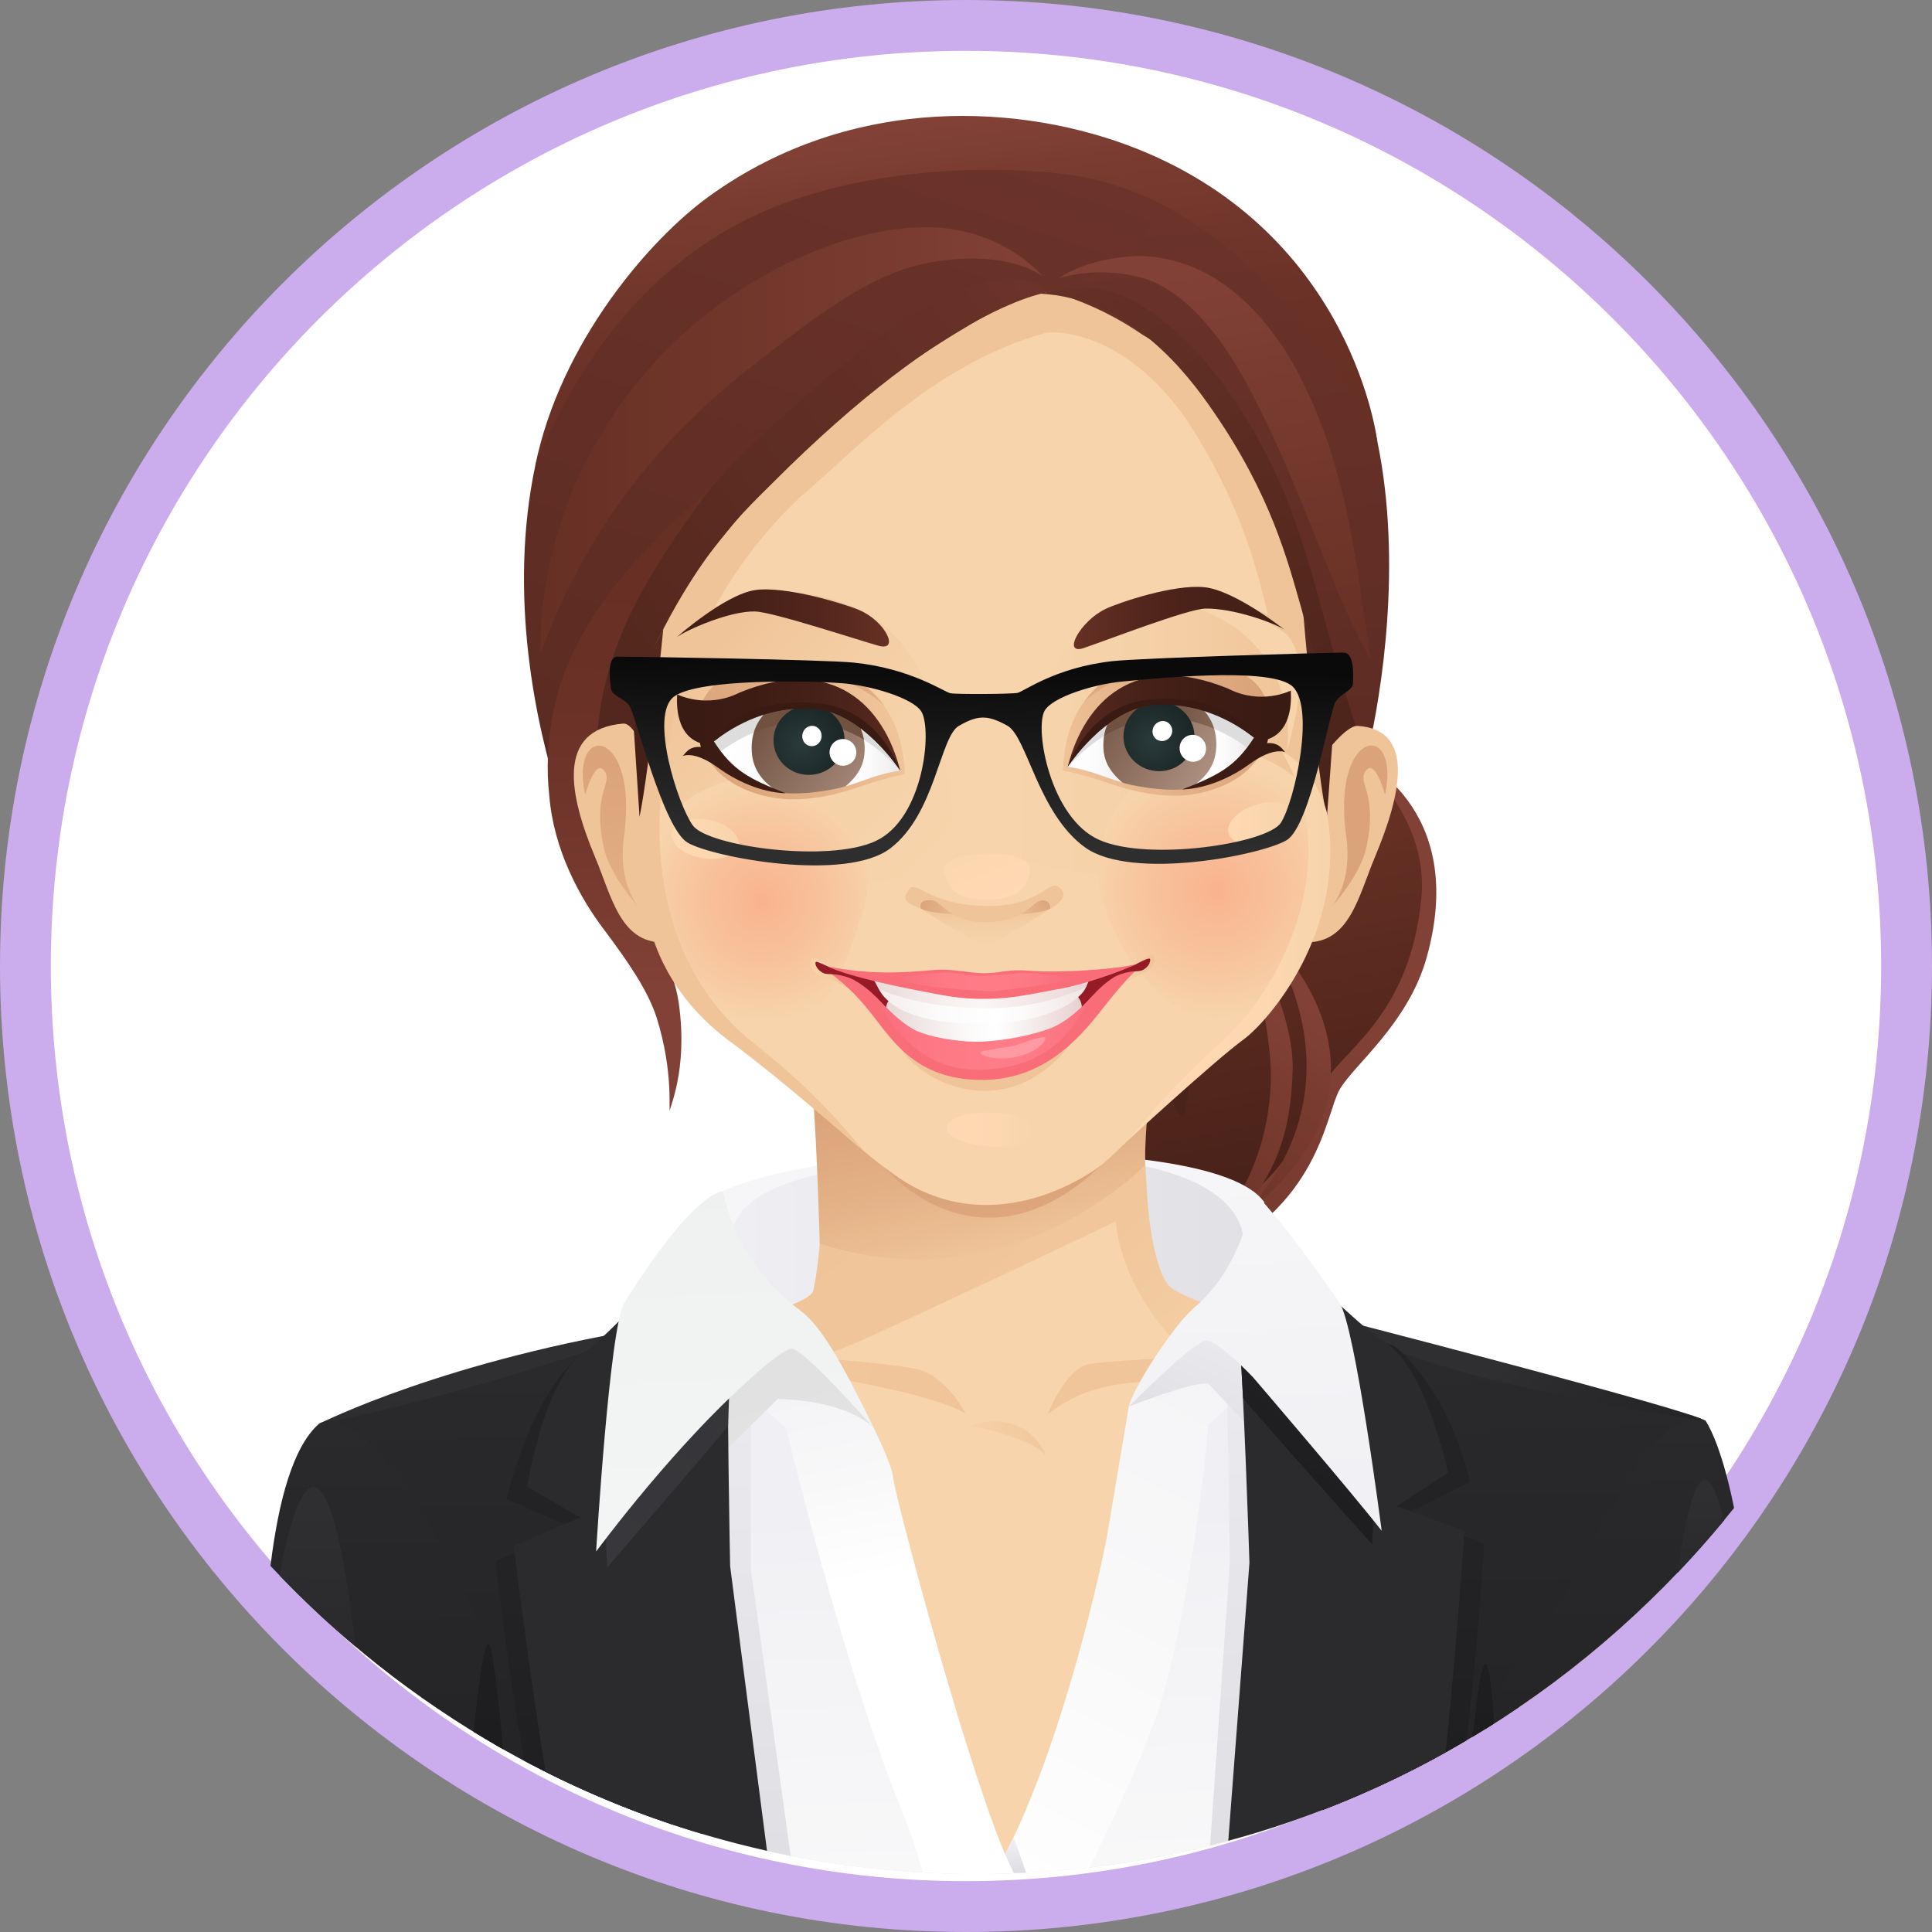 <svg width="38" height="38" viewBox="0 0 38 38" fill="none" xmlns="http://www.w3.org/2000/svg">
<rect x="0" y="0" width="38" height="38" fill="#808080" stroke="none"/>
<path d="M37.5 19C37.5 29.217 29.217 37.5 19 37.5C8.783 37.5 0.5 29.217 0.5 19C0.5 8.783 8.783 0.5 19 0.5C29.217 0.5 37.5 8.783 37.5 19Z" fill="white" stroke="#CBACEC"/>
<path d="M23.731 15.488C22.654 17.173 20.599 18.699 19.015 21.598C17.422 24.516 23.547 26.267 26.43 21.236C30.45 14.221 24.809 13.804 23.731 15.488Z" fill="url(#paint0_linear_5409_5773)"/>
<path d="M26.873 14.996C26.102 14.508 25.227 15.162 24.418 15.862C23.61 16.561 23.485 21.762 23.264 21.948C23.043 22.133 22.574 19.432 22.574 19.432C22.574 19.432 21.812 23.172 20.844 23.469C19.876 23.766 18.877 23.12 18.877 23.12C19.085 23.944 20.434 24.774 22.218 24.764C25.056 24.746 25.891 21.795 26.252 21.368C29.312 17.775 27.644 15.484 26.872 14.996H26.873Z" fill="url(#paint1_linear_5409_5773)"/>
<path d="M26.686 14.9C26.686 14.9 28.103 16.014 27.958 17.64C27.753 19.923 26.461 20.627 26.092 21.242C25.723 21.859 25.535 22.936 24.151 23.823C21.864 25.29 19.799 24.163 19.799 24.163C21.135 25.09 22.351 25.326 23.59 24.792C25.958 23.771 26.068 21.912 26.35 21.428C26.629 20.944 27.699 20.131 28.062 18.828C28.897 15.839 26.686 14.9 26.686 14.9Z" fill="url(#paint2_linear_5409_5773)"/>
<path d="M24.869 18.308C27.024 21.843 24.301 24.024 24.301 24.024C28.162 21.225 24.869 18.308 24.869 18.308Z" fill="url(#paint3_linear_5409_5773)"/>
<path d="M24.994 21.305C24.911 23.479 23.538 24.513 23.538 24.513C25.095 23.558 25.397 22.265 25.425 21.022C25.453 19.78 24.391 18.024 24.391 18.024C24.391 18.024 25.041 20.086 24.994 21.305Z" fill="url(#paint4_linear_5409_5773)"/>
<path d="M14.314 23.461C14.057 23.539 13.743 24.457 13.772 24.608L14.285 26.99L25.422 26.718C25.422 26.718 25.331 24.065 24.7 23.491C24.069 22.916 19.232 21.982 14.316 23.46L14.314 23.461Z" fill="url(#paint5_linear_5409_5773)"/>
<path d="M19.551 22.666C15.526 22.706 14.224 23.431 14.224 23.431L14.374 24.396C14.435 23.511 15.42 22.874 19.632 22.747C24.929 22.585 24.448 24.557 24.448 24.557L24.87 23.652C24.324 22.852 21.704 22.644 19.553 22.666H19.551Z" fill="url(#paint6_linear_5409_5773)"/>
<path d="M28.25 26.818C27.223 26.718 23.067 26.388 22.64 25C22.106 23.273 22.742 21.058 22.742 21.058L16.335 20.733C17.056 21.95 17.029 23.243 16.998 24.556C16.965 25.997 12.657 27.012 11.176 27.178C10.366 27.269 7.511 28.221 7.118 29.631C6.831 30.661 6.704 31.334 6.673 32.109C10.033 35.066 14.422 36.858 19.222 36.858C21.183 36.858 23.076 36.559 24.859 36.004L29.571 33.783C30.604 33.109 31.569 32.337 32.452 31.482C32.337 30.657 32.152 30.077 31.431 28.555C30.933 27.505 28.544 26.845 28.25 26.818Z" fill="#F7D4AB"/>
<path d="M22.588 23.834C22.559 23.514 22.512 22.712 22.502 22.293C22.414 22.401 16.953 22.199 16.742 21.884L16.108 21.89C16.108 21.89 16.295 23.924 15.998 25.382C15.938 25.679 14.168 26.098 13.007 26.344C13.09 26.409 13.388 26.613 13.455 26.649C14.45 26.749 15.305 26.866 15.711 26.796C16.207 26.709 17.043 26.325 17.647 26.044C20.923 24.524 21.944 24.023 21.944 24.023C22.098 25.436 23.129 26.371 23.073 26.358C23.896 26.561 24.901 26.598 25.792 26.574C26.015 26.482 26.233 26.347 26.457 26.211C23.967 25.884 23.217 25.455 23.037 25.331C22.845 25.198 22.66 24.57 22.591 23.835L22.588 23.834Z" fill="url(#paint7_linear_5409_5773)"/>
<path d="M19.084 28.045C19.084 28.045 20.262 28.256 20.572 28.627C20.572 28.627 20.231 27.676 19.084 28.045Z" fill="url(#paint8_linear_5409_5773)"/>
<path d="M20.612 27.814C21.634 27.007 22.657 27.238 23.962 27.084C25.267 26.93 27.523 26.431 27.523 26.431C26.93 26.548 21.857 26.721 21.398 26.835C20.94 26.951 20.61 27.814 20.61 27.814H20.612Z" fill="url(#paint9_linear_5409_5773)"/>
<path d="M18.11 26.952C17.546 26.761 13.235 26.489 12.459 26.567C12.459 26.567 17.898 27.119 18.991 27.806C18.991 27.806 18.673 27.144 18.109 26.952H18.11Z" fill="url(#paint10_linear_5409_5773)"/>
<path d="M16.122 24.46C19.882 25.67 22.517 22.921 22.517 22.921C22.517 22.921 22.525 22.008 22.643 21.279C22.352 21.252 15.932 21.018 15.932 21.018C16.047 21.643 16.123 24.46 16.123 24.46H16.122Z" fill="url(#paint11_linear_5409_5773)"/>
<path d="M22.352 3.65C19.507 3.036 15.428 22.18 22.5 20.421C23.676 20.128 26.084 18.581 26.878 14.894C27.303 13.189 28.756 5.031 22.354 3.648L22.352 3.65Z" fill="url(#paint12_linear_5409_5773)"/>
<path d="M10.899 14.738C10.92 14.822 11.926 18.182 14.507 19.21C17.55 20.423 18.755 18.885 21.603 17.637C21.603 17.637 14.72 12.714 13.365 11.368C13.365 11.368 11.271 13.039 10.899 14.74V14.738Z" fill="url(#paint13_linear_5409_5773)"/>
<path d="M20.439 6.097C16.386 5.479 13.325 8.772 12.7 13.338C12.146 17.381 12.801 19.133 15.006 20.905C16.413 22.036 17.871 23.786 19.339 23.802C21.35 23.825 22.399 22.081 22.945 21.605C24.508 20.244 26.752 19.408 26.005 13.896C25.447 9.784 23.869 6.033 20.439 6.096V6.097Z" fill="#F7D4AB"/>
<path d="M15.509 11.634C14.577 11.558 13.9 11.973 13.434 12.39C12.348 13.36 13.016 15.783 13.016 15.783C13.016 15.783 15.201 18.538 18.829 16.845C18.515 15.04 18.824 11.904 15.509 11.634Z" fill="url(#paint14_linear_5409_5773)"/>
<path d="M25.126 12.216C24.638 11.867 23.932 11.7 23.003 11.806C20.025 12.143 20.08 15.103 19.806 16.791C23.465 18.192 25.867 15.437 25.867 15.437C25.867 15.437 26.44 13.153 25.126 12.214V12.216Z" fill="url(#paint15_linear_5409_5773)"/>
<path d="M20.857 5.79C20.857 5.79 16.331 4.575 14.31 8.003C12.365 11.302 12.72 14.749 12.491 17.215C12.491 17.215 12.869 16.672 13.095 14.968C13.421 12.507 14.592 10.867 15.736 9.78C16.774 8.907 18.334 7.162 20.579 6.543C21.185 6.49 22.493 6.837 23.543 8.576C25.308 11.502 24.783 13.172 26.102 15.963C26.102 15.963 26.495 7.613 20.858 5.791L20.857 5.79Z" fill="#F0C499"/>
<path d="M23.451 14.741C22.398 14.993 21.377 16.265 21.63 17.457C21.885 18.649 22.648 19.66 23.662 20.056C24.987 20.573 25.907 18.771 26.089 16.562C26.19 15.346 24.503 14.488 23.449 14.74L23.451 14.741Z" fill="url(#paint16_radial_5409_5773)"/>
<path d="M24.715 15.825C24.357 15.929 24.11 16.18 24.164 16.386C24.218 16.593 24.55 16.676 24.908 16.572C25.265 16.468 25.513 16.218 25.46 16.011C25.406 15.805 25.073 15.721 24.716 15.825H24.715Z" fill="url(#paint17_linear_5409_5773)"/>
<path d="M10.534 9.131C9.982 11.709 10.548 14.291 11.005 15.704C11.155 15.049 11.858 13.984 12.374 13.123C13.15 11.831 14.361 10.382 14.361 10.382C16.162 8.084 18.423 6.723 20.12 5.793C22.365 5.431 23.109 4.29 22.364 3.654C19.626 1.322 12.738 1.697 10.534 9.131Z" fill="url(#paint18_linear_5409_5773)"/>
<path d="M21.57 5.68C21.097 5.643 20.434 5.774 20.434 5.774C22.247 5.859 23.378 7.385 23.857 8.081C25.008 9.751 25.326 11.025 25.606 12.002C26.086 13.669 25.751 16.657 26.8 14.672C26.081 12.627 25.834 10.915 25.105 9.345C23.85 6.642 22.268 5.733 21.57 5.678V5.68Z" fill="url(#paint19_linear_5409_5773)"/>
<path d="M15.258 15.32C14.286 15.083 12.772 15.881 12.813 16.939C12.912 19.439 13.886 20.152 15.164 20.324C16.156 20.457 16.826 18.613 17.05 17.582C17.274 16.55 16.231 15.556 15.258 15.32Z" fill="url(#paint20_radial_5409_5773)"/>
<path d="M13.928 16.123C13.566 16.058 13.245 16.174 13.212 16.382C13.178 16.591 13.445 16.812 13.807 16.878C14.168 16.943 14.489 16.826 14.523 16.618C14.557 16.408 14.29 16.187 13.928 16.121V16.123Z" fill="url(#paint21_linear_5409_5773)"/>
<path d="M15.092 8.462C13.598 9.82 11.57 12.367 11.435 14.999C11.422 15.273 11.996 14.519 12.049 14.722C13.258 11.276 14.546 10.152 15.198 9.497C18.733 5.955 20.641 5.742 20.641 5.742C19.389 4.721 16.767 6.938 15.092 8.46V8.462Z" fill="url(#paint22_linear_5409_5773)"/>
<path d="M18.647 4.496C17.361 4.335 15.45 4.918 13.791 6.263C12.105 7.622 11.222 9.44 10.896 10.738C10.557 12.055 10.646 12.865 10.633 12.849C10.649 12.847 10.91 11.984 11.561 10.856C12.204 9.724 13.283 8.381 14.672 7.297C16.074 6.194 17.13 5.366 18.316 5.158C19.832 4.895 20.502 5.426 20.511 5.438C20.203 5.081 19.534 4.607 18.647 4.496Z" fill="url(#paint23_linear_5409_5773)"/>
<path d="M13.976 9.607C13.976 9.607 13.38 10.086 12.552 10.981C12.145 11.435 11.672 12.015 11.288 12.799C10.904 13.572 10.689 14.618 10.803 15.642C10.888 16.716 11.405 17.661 11.889 18.296C12.373 18.945 12.735 19.471 12.914 20.01C13.254 21.093 13.145 21.876 13.176 21.854C13.136 21.846 13.544 21.081 13.35 19.726C13.251 19.049 12.857 18.321 12.479 17.647C12.097 16.966 11.831 16.257 11.774 15.433C11.593 13.757 12.178 12.392 12.775 11.371C13.383 10.35 13.925 9.682 13.979 9.607H13.976Z" fill="url(#paint24_linear_5409_5773)"/>
<path d="M26.7 14.278C26.476 14.265 26.038 14.854 26.038 14.854C25.777 16.944 25.704 18.534 25.704 18.534C26.549 18.534 26.716 17.637 27.047 16.848C27.553 15.641 27.85 14.346 26.7 14.277V14.278Z" fill="#F0C499"/>
<path d="M26.479 16.458C26.608 17.369 26.193 17.832 26.193 17.832C26.193 17.832 26.762 17.224 26.88 16.647C27.107 15.538 26.664 15.398 26.877 15.144C27.052 14.938 27.242 15.629 27.242 15.629C27.556 14.163 26.177 14.309 26.479 16.458Z" fill="url(#paint25_linear_5409_5773)"/>
<path d="M12.255 14.232C10.925 14.346 11.197 15.645 11.702 16.852C12.033 17.642 12.199 18.538 13.046 18.538C13.046 18.538 12.971 16.947 12.712 14.859C12.712 14.859 12.479 14.213 12.255 14.232Z" fill="#F0C499"/>
<path d="M12.272 16.461C12.575 14.312 11.195 14.166 11.509 15.632C11.509 15.632 11.699 14.941 11.873 15.147C12.087 15.4 11.643 15.541 11.87 16.65C11.989 17.226 12.557 17.835 12.557 17.835C12.557 17.835 12.143 17.372 12.272 16.461Z" fill="url(#paint26_linear_5409_5773)"/>
<path d="M26.1 16.068L26.202 14.653C26.202 14.653 25.84 12.515 25.637 12.103C25.637 12.103 25.902 15.273 26.1 16.068Z" fill="url(#paint27_linear_5409_5773)"/>
<path d="M25.563 7.389C25.194 6.682 24.702 6.05 24.119 5.627C23.54 5.196 22.884 5.029 22.368 5.035C21.321 5.079 20.848 5.47 20.812 5.479C20.84 5.472 21.497 5.229 22.378 5.443C23.272 5.645 24.095 6.638 24.741 7.972C25.418 9.307 25.881 10.627 26.275 11.545C26.654 12.475 26.974 13.001 26.972 12.989C26.963 12.981 26.862 12.313 26.71 11.271C26.538 10.237 26.292 8.796 25.56 7.389H25.563Z" fill="url(#paint28_linear_5409_5773)"/>
<path d="M12.469 14.379L12.579 16.067C12.776 15.112 13.046 12.371 13.046 12.371L12.753 12.937L12.469 14.379Z" fill="url(#paint29_linear_5409_5773)"/>
<path d="M22.372 2.93C20.153 2.044 16.779 1.816 13.946 3.862C12.783 4.701 11.025 6.729 10.527 9.159C11.402 7.004 12.938 4.924 15.386 4.011C17.668 3.16 20.186 3.31 21.095 3.447C24.965 4.033 27.09 8.686 27.09 8.686C27.09 8.686 26.624 4.628 22.372 2.93Z" fill="url(#paint30_linear_5409_5773)"/>
<path d="M15.96 18.86C15.89 18.992 15.983 19.13 16.153 19.189C16.323 19.246 16.64 19.378 17.013 19.656C16.738 19.255 16.023 18.742 15.96 18.86Z" fill="url(#paint31_linear_5409_5773)"/>
<path d="M21.68 19.663C22.031 19.357 22.337 19.203 22.503 19.133C22.668 19.063 22.753 18.919 22.673 18.792C22.602 18.679 21.926 19.241 21.68 19.662V19.663Z" fill="url(#paint32_linear_5409_5773)"/>
<path d="M17.677 20.541C17.998 21.236 19.766 22.205 21.069 20.523C21.069 20.523 19.216 21.361 17.677 20.541Z" fill="#F0C499"/>
<path d="M19.169 19.351C17.505 19.331 16.536 19.077 16.142 18.994V18.998C16.153 19.014 16.159 19.025 16.169 19.041C16.377 19.134 16.619 19.198 16.925 19.42C17.136 19.574 17.343 20.611 19.413 20.586C20.543 20.573 21.226 20.182 21.892 19.398C22.101 19.154 22.3 19.077 22.464 18.981C22.468 18.962 22.477 18.953 22.481 18.934C22.029 19.064 21.119 19.375 19.169 19.353V19.351Z" fill="#961B27"/>
<path d="M21.033 19.536C19.871 19.801 18.292 19.769 17.719 19.663C17.387 19.514 17.419 19.943 17.419 19.943C18.147 20.698 18.731 20.555 19.316 20.57C19.893 20.586 20.756 20.349 21.267 19.887C21.317 19.748 21.194 19.499 21.031 19.536H21.033Z" fill="url(#paint33_linear_5409_5773)"/>
<path d="M18.198 19.387C17.828 19.369 17.602 19.313 17.138 19.203C17.138 19.203 17.224 19.31 17.278 19.436C17.349 19.6 17.699 20.158 19.366 20.137C20.62 20.12 21.279 19.668 21.368 19.394C21.422 19.228 21.538 19.155 21.548 19.099C21.548 19.099 21.17 19.287 20.28 19.382C19.382 19.479 19.004 19.425 18.198 19.387Z" fill="url(#paint34_linear_5409_5773)"/>
<path d="M19.522 20.509C16.977 20.509 17.861 19.454 16.169 19.041C16.181 19.044 16.559 19.249 17.004 19.772C17.496 20.347 17.919 21.254 19.346 21.241C20.632 21.228 21.341 20.279 21.751 19.757C22.222 19.161 22.456 18.982 22.466 18.979C21.085 19.363 21.543 20.443 19.52 20.509H19.522Z" fill="#F86D78"/>
<path d="M20.608 20.245C20.324 20.344 19.843 20.463 19.309 20.488C18.967 20.504 18.396 20.432 18.017 20.273C17.625 20.069 17.275 19.638 17.202 19.582C17.294 19.709 17.847 21.074 19.279 21.041C20.936 21.003 21.235 19.877 21.531 19.543C21.39 19.692 21.04 20.095 20.608 20.246V20.245Z" fill="url(#paint35_linear_5409_5773)"/>
<path d="M20.004 20.551C19.837 20.61 19.26 20.651 19.282 20.711C19.304 20.769 19.648 20.888 20.083 20.764C20.422 20.668 20.58 20.472 20.558 20.413C20.536 20.355 20.171 20.492 20.004 20.551Z" fill="#FF9AA2"/>
<path d="M16.197 19.14C16.298 19.187 16.375 19.11 16.774 19.256C16.774 19.256 16.094 18.897 16.049 18.918C16.018 18.933 16.049 19.072 16.197 19.14Z" fill="#961B27"/>
<path d="M21.91 19.215C22.259 19.057 22.37 19.13 22.47 19.082C22.618 19.01 22.641 18.875 22.613 18.856C22.558 18.818 21.91 19.215 21.91 19.215Z" fill="#961B27"/>
<path d="M17.281 19.444C17.281 19.444 18.002 19.836 19.483 19.83C20.551 19.826 21.361 19.413 21.361 19.413L21.446 19.214L17.173 19.243L17.281 19.444Z" fill="url(#paint36_linear_5409_5773)"/>
<path d="M20.285 19.095C19.79 19.055 19.736 19.137 19.38 19.142C19.033 19.145 18.754 19.042 18.327 19.082C17.768 19.132 17.087 19.175 16.277 19.007C16.277 19.007 16.578 19.195 18.07 19.485C18.514 19.571 18.908 19.656 19.365 19.646C19.912 19.649 20.364 19.533 20.788 19.46C21.504 19.335 22.352 18.975 22.355 18.959C21.973 19.069 20.831 19.137 20.285 19.095Z" fill="#F86D78"/>
<path d="M20.001 19.142C19.879 19.169 19.432 19.197 19.286 19.197C19.139 19.197 18.734 19.125 18.612 19.125C18.491 19.125 17.749 19.191 17.736 19.244C17.695 19.399 19.391 19.509 19.545 19.496C19.699 19.483 21.006 19.322 21.014 19.259C21.023 19.196 20.122 19.115 20.001 19.143V19.142Z" fill="url(#paint37_linear_5409_5773)"/>
<path d="M25.217 12.411C23.99 11.62 23.03 11.812 23.03 11.812C25.714 12.411 25.312 14.766 25.312 14.766C25.312 14.766 25.931 12.871 25.217 12.411Z" fill="#F7D4AB"/>
<path d="M21.741 11.979C21.242 12.219 20.883 12.891 21.316 12.746C21.75 12.6 23.354 11.979 23.704 11.97C24.247 11.958 25.052 12.248 25.262 12.383C25.262 12.383 24.29 11.613 23.691 11.55C23.093 11.486 22.009 11.85 21.74 11.979H21.741Z" fill="url(#paint38_linear_5409_5773)"/>
<path d="M16.9 11.998C16.626 11.882 15.441 11.516 14.846 11.607C14.252 11.699 13.315 12.528 13.315 12.528C13.521 12.384 14.358 12.012 14.854 12.027C15.204 12.037 16.834 12.575 17.273 12.699C17.714 12.824 17.41 12.213 16.898 11.998H16.9Z" fill="url(#paint39_linear_5409_5773)"/>
<path d="M15.297 13.036C14.795 13.079 13.727 13.263 13.74 14.22C13.758 15.43 15 15.717 15.555 15.721C16.261 15.729 16.751 15.519 17.168 15.389C17.477 15.292 17.643 15.261 17.799 15.226C17.757 14.298 17.376 13.036 15.296 13.036H15.297Z" fill="url(#paint40_linear_5409_5773)"/>
<path d="M16.531 13.769C16.74 13.967 16.986 14.322 17.002 14.651C17.021 15.029 16.879 15.237 16.633 15.465C16.948 15.379 17.252 15.222 17.706 15.156C17.706 15.156 17.266 14.21 16.529 13.77L16.531 13.769Z" fill="url(#paint41_linear_5409_5773)"/>
<path d="M16.591 13.906C16.794 14.066 16.938 14.292 16.983 14.547C17.345 14.765 17.575 15.027 17.706 15.156C17.706 15.156 17.263 14.239 16.591 13.906Z" fill="#DDDDDD"/>
<path d="M15.672 13.577C15.16 13.624 14.539 13.889 13.787 14.519C13.787 14.519 14.215 15.427 15.429 15.587C15.145 15.396 14.94 15.15 14.921 14.758C14.895 14.213 15.215 13.734 15.672 13.577Z" fill="url(#paint42_linear_5409_5773)"/>
<path d="M16.986 14.519C16.264 14.024 15.485 14.019 14.895 14.226C14.814 14.393 14.774 14.583 14.786 14.781C14.808 15.162 15.024 15.399 15.321 15.584C15.787 15.663 16.548 15.505 16.633 15.462C16.89 15.241 17.029 15.014 17.003 14.648C16.998 14.598 16.995 14.564 16.986 14.518V14.519Z" fill="url(#paint43_linear_5409_5773)"/>
<path d="M13.984 14.55L14.127 14.818C14.127 14.818 14.407 14.585 14.832 14.405C14.913 14.151 15.09 13.942 15.323 13.81C14.784 13.911 14.278 14.17 13.982 14.55H13.984Z" fill="#DDDDDD"/>
<path d="M16.591 13.907C16.499 13.861 16.402 13.826 16.301 13.807C15.988 13.745 15.649 13.75 15.323 13.811C15.09 13.943 14.899 14.15 14.826 14.409C15.14 14.277 15.538 14.17 15.959 14.21C16.38 14.249 16.725 14.386 16.991 14.547C16.952 14.287 16.796 14.066 16.591 13.907Z" fill="url(#paint44_linear_5409_5773)"/>
<path d="M15.862 13.877C15.476 13.906 15.188 14.235 15.216 14.611C15.244 14.987 15.578 15.269 15.963 15.239C16.347 15.21 16.637 14.882 16.609 14.505C16.582 14.129 16.247 13.848 15.863 13.877H15.862Z" fill="url(#paint45_radial_5409_5773)"/>
<path d="M16.056 14.296C15.962 14.248 15.848 14.289 15.8 14.388C15.753 14.488 15.789 14.608 15.883 14.656C15.977 14.705 16.093 14.664 16.14 14.564C16.186 14.465 16.15 14.345 16.056 14.296Z" fill="white"/>
<path d="M16.695 14.564C16.567 14.498 16.408 14.551 16.344 14.68C16.279 14.809 16.332 14.967 16.462 15.033C16.593 15.098 16.751 15.046 16.816 14.916C16.88 14.787 16.827 14.629 16.697 14.564H16.695Z" fill="white"/>
<path d="M14.552 13.62C13.903 13.949 13.331 13.664 13.319 13.658C13.323 13.685 13.232 14.425 13.767 14.614C13.768 14.626 13.774 14.652 13.785 14.692C13.555 14.676 13.493 14.803 13.43 14.869C13.431 14.873 13.65 14.752 14.129 15.104C14.441 15.332 14.939 15.585 15.456 15.603C14.751 15.326 14.41 15.159 14.042 14.582C14.615 14.091 15.304 13.901 15.98 13.939C16.96 13.993 17.706 15.156 17.706 15.156C17.388 13.894 16.401 12.865 14.551 13.62H14.552Z" fill="url(#paint46_linear_5409_5773)"/>
<path d="M16.39 13.145C15.712 12.91 15.035 13.017 14.52 13.199C14.52 13.199 15.614 12.991 16.351 13.275C17.087 13.561 17.386 13.874 17.386 13.874C17.386 13.874 17.07 13.379 16.392 13.145H16.39Z" fill="url(#paint47_linear_5409_5773)"/>
<path d="M16.115 13.834C14.519 13.669 14.044 14.582 14.044 14.582C14.438 14.268 15.16 13.858 16.064 13.946C16.968 14.033 17.706 15.156 17.706 15.156C17.706 15.156 17.305 13.958 16.114 13.835L16.115 13.834Z" fill="#391B13"/>
<path d="M19.424 18.562C19.663 18.529 20.659 17.87 20.659 17.87H18.113C18.113 17.87 19.186 18.594 19.426 18.562H19.424Z" fill="url(#paint48_linear_5409_5773)"/>
<path d="M19.389 16.794C18.714 16.812 18.523 16.985 18.572 17.169C18.692 17.612 18.979 17.696 19.401 17.694C19.845 17.694 20.192 17.593 20.261 17.116C20.281 16.975 20.066 16.774 19.389 16.794Z" fill="url(#paint49_linear_5409_5773)"/>
<path d="M19.843 17.986C19.843 17.986 21.084 18.005 20.682 17.59C20.547 17.451 19.843 17.986 19.843 17.986Z" fill="url(#paint50_linear_5409_5773)"/>
<path d="M18.117 17.646C17.703 18.004 19.011 17.985 19.011 17.985C19.011 17.985 18.264 17.52 18.117 17.646Z" fill="url(#paint51_linear_5409_5773)"/>
<path d="M19.399 17.82C18.142 17.803 17.999 17.18 17.827 17.579C17.757 17.743 17.89 17.791 18.112 17.87C18.112 17.87 18.04 17.687 18.321 17.706C18.525 17.719 18.689 18.159 19.414 18.138C20.189 18.116 20.296 17.721 20.495 17.71C20.677 17.702 20.657 17.872 20.657 17.872C20.657 17.872 21.025 17.68 20.886 17.507C20.634 17.193 20.556 17.837 19.398 17.82H19.399Z" fill="#F0C499"/>
<path d="M23.409 12.965C21.329 12.965 20.948 14.226 20.905 15.155C21.062 15.19 21.227 15.22 21.537 15.317C21.954 15.447 22.443 15.657 23.149 15.65C23.705 15.645 24.948 15.357 24.966 14.148C24.979 13.192 23.911 13.006 23.409 12.965Z" fill="url(#paint52_linear_5409_5773)"/>
<path d="M21 15.081C21.455 15.147 21.758 15.304 22.073 15.39C21.827 15.162 21.686 14.954 21.704 14.576C21.72 14.249 21.966 13.892 22.175 13.694C21.439 14.135 20.999 15.08 20.999 15.08L21 15.081Z" fill="url(#paint53_linear_5409_5773)"/>
<path d="M21.001 15.081C21.131 14.952 21.363 14.69 21.723 14.472C21.768 14.217 21.911 13.992 22.116 13.832C21.442 14.163 21.001 15.081 21.001 15.081Z" fill="#DDDDDD"/>
<path d="M23.786 14.684C23.767 15.077 23.561 15.323 23.277 15.513C24.492 15.354 24.919 14.445 24.919 14.445C24.169 13.814 23.547 13.549 23.034 13.504C23.491 13.659 23.812 14.139 23.786 14.684Z" fill="url(#paint54_linear_5409_5773)"/>
<path d="M21.722 14.446C21.713 14.493 21.709 14.526 21.706 14.576C21.678 14.942 21.818 15.169 22.075 15.39C22.161 15.433 22.921 15.59 23.387 15.512C23.685 15.326 23.9 15.089 23.922 14.709C23.934 14.51 23.894 14.321 23.814 14.154C23.223 13.948 22.445 13.952 21.722 14.447V14.446Z" fill="url(#paint55_linear_5409_5773)"/>
<path d="M23.384 13.737C23.617 13.868 23.794 14.078 23.875 14.331C24.3 14.511 24.58 14.744 24.58 14.744L24.723 14.476C24.427 14.097 23.923 13.838 23.383 13.737H23.384Z" fill="#DDDDDD"/>
<path d="M23.383 13.737C23.057 13.675 22.718 13.671 22.405 13.732C22.304 13.751 22.207 13.786 22.115 13.832C21.911 13.992 21.756 14.213 21.715 14.472C21.981 14.311 22.326 14.175 22.748 14.135C23.168 14.095 23.566 14.201 23.88 14.334C23.807 14.075 23.616 13.868 23.383 13.737Z" fill="url(#paint56_linear_5409_5773)"/>
<path d="M22.844 13.804C22.459 13.775 22.125 14.056 22.099 14.432C22.069 14.809 22.36 15.137 22.745 15.166C23.13 15.196 23.464 14.913 23.492 14.538C23.52 14.162 23.23 13.833 22.846 13.804H22.844Z" fill="url(#paint57_radial_5409_5773)"/>
<path d="M22.965 14.207C22.872 14.153 22.754 14.188 22.697 14.283C22.641 14.378 22.669 14.498 22.761 14.551C22.852 14.604 22.972 14.57 23.028 14.476C23.085 14.383 23.055 14.263 22.965 14.208V14.207Z" fill="white"/>
<path d="M23.592 14.491C23.466 14.416 23.308 14.457 23.236 14.583C23.164 14.709 23.207 14.872 23.331 14.945C23.456 15.021 23.616 14.979 23.687 14.854C23.759 14.728 23.716 14.567 23.592 14.491Z" fill="white"/>
<path d="M25.388 13.583C25.376 13.588 24.804 13.876 24.155 13.544C22.305 12.789 21.319 13.817 21.001 15.081C21.001 15.081 21.747 13.919 22.727 13.864C23.403 13.826 24.092 14.016 24.665 14.507C24.297 15.084 23.956 15.251 23.251 15.528C23.768 15.51 24.266 15.257 24.578 15.028C25.057 14.677 25.275 14.798 25.277 14.794C25.214 14.728 25.154 14.601 24.922 14.617C24.933 14.577 24.938 14.551 24.94 14.539C25.475 14.352 25.384 13.61 25.388 13.583Z" fill="url(#paint58_linear_5409_5773)"/>
<path d="M22.318 13.073C21.64 13.307 21.323 13.802 21.323 13.802C21.323 13.802 21.622 13.489 22.357 13.203C23.094 12.918 24.189 13.127 24.189 13.127C23.673 12.944 22.995 12.837 22.318 13.073Z" fill="url(#paint59_linear_5409_5773)"/>
<path d="M22.591 13.761C21.4 13.883 20.999 15.083 20.999 15.083C20.999 15.083 21.737 13.961 22.641 13.873C23.545 13.786 24.268 14.195 24.661 14.508C24.661 14.508 24.186 13.597 22.59 13.76L22.591 13.761Z" fill="#391B13"/>
<path d="M25.208 14.775C26.434 16.831 25.297 19.319 24.084 20.432C22.746 21.661 22.538 22.058 22.067 22.54C22.067 22.54 23.876 20.87 24.461 20.444C24.928 20.102 26.51 18.324 26.097 15.976C26.097 15.976 25.899 15.131 25.209 14.775H25.208Z" fill="url(#paint60_linear_5409_5773)"/>
<path d="M14.847 20.536C12.265 18.5 13.101 14.955 13.101 14.955C11.681 18.544 13.95 20.182 14.415 20.527C15.375 21.238 16.616 22.341 17.058 22.695C16.828 22.496 16.27 21.657 14.847 20.536Z" fill="#F0C499"/>
<path d="M17.396 22.963C17.396 22.963 19.251 25.219 21.668 22.912C21.668 22.912 19.493 24.651 17.396 22.963Z" fill="url(#paint61_linear_5409_5773)"/>
<path d="M19.56 21.884C19.059 21.856 18.637 21.984 18.618 22.168C18.598 22.353 18.986 22.526 19.487 22.552C19.986 22.58 20.408 22.452 20.428 22.268C20.449 22.085 20.059 21.912 19.56 21.884Z" fill="url(#paint62_linear_5409_5773)"/>
<path d="M26.424 12.835C26.187 12.835 22.46 12.938 21.87 13.005C20.755 13.131 20.133 13.603 20.015 13.628C19.898 13.653 18.813 13.659 18.693 13.635C18.573 13.612 17.919 13.148 16.797 13.033C16.204 12.973 12.388 12.913 12.151 12.915C11.914 12.915 12.01 13.445 12.013 13.52C12.022 13.695 12.253 13.71 12.376 13.877C12.499 14.044 13.041 16.29 13.525 16.574C14.008 16.859 16.629 17.36 17.514 16.684C18.398 16.008 18.485 14.497 18.858 14.278C19.233 14.06 19.427 14.059 19.813 14.273C20.2 14.486 20.417 15.999 21.34 16.666C22.263 17.332 24.844 16.812 25.311 16.522C25.778 16.232 26.155 13.969 26.269 13.801C26.383 13.632 26.613 13.577 26.612 13.439C26.612 13.363 26.66 12.835 26.423 12.837L26.424 12.835ZM17.227 16.541C16.288 16.978 13.926 16.644 13.629 16.238C13.333 15.832 12.768 14.063 13.257 13.701C13.746 13.338 15.983 13.392 16.556 13.438C17.128 13.481 17.956 13.73 18.12 13.993C18.344 14.352 18.165 16.105 17.225 16.541H17.227ZM25.191 16.186C24.917 16.594 22.585 16.947 21.621 16.52C20.657 16.093 20.344 14.338 20.547 13.978C20.697 13.714 21.505 13.457 22.075 13.405C22.645 13.354 24.879 13.115 25.387 13.473C25.897 13.83 25.463 15.775 25.191 16.186Z" fill="url(#paint63_linear_5409_5773)"/>
<path d="M24.079 25.216L24.193 30.785L24.079 32.05C24.079 32.05 25.005 31.45 25.144 31.355L24.778 25.565L24.081 25.216H24.079Z" fill="url(#paint64_linear_5409_5773)"/>
<path d="M19.686 36.853C17.561 34.146 16.448 28.033 16.448 28.033C15.523 27.611 14.684 25.76 14.684 25.76C9.198 27.1 6.201 29.151 6.201 29.151C6.789 29.488 8.721 31.761 9.393 32.688C9.603 32.977 9.77 33.598 9.907 34.413C12.664 35.971 15.84 36.86 19.222 36.86C19.377 36.86 19.533 36.857 19.686 36.854V36.853Z" fill="#F0F0F4"/>
<path d="M28.581 26.798C27.226 26.346 24.929 25.676 24.929 25.676C24.593 26.097 23.334 26.602 23.334 26.602C23.334 29.206 20.899 35.196 20.212 36.834C23.798 36.649 27.125 35.464 29.922 33.55C31.141 31.65 33.612 28.968 33.612 28.968C33.518 28.837 30.385 27.403 28.581 26.8V26.798Z" fill="#F0F0F4"/>
<path d="M23.104 29.949L20.112 36.837C23.257 36.69 26.204 35.776 28.775 34.275C29.224 33.068 29.461 32.067 29.785 30.009L23.104 29.949Z" fill="url(#paint65_linear_5409_5773)"/>
<path d="M19.591 36.854L16.541 30.071L9.196 30.554C9.196 30.554 9.986 32.738 10.942 34.957C13.447 36.176 16.255 36.86 19.222 36.86C19.345 36.86 19.468 36.857 19.591 36.856V36.854Z" fill="url(#paint66_linear_5409_5773)"/>
<path d="M23.766 28.019C23.766 28.019 25.471 26.45 26.114 26.148L24.227 24.941L22.203 27.66C22.203 27.66 21.918 29.347 21.798 30.073C21.678 30.796 20.915 34.237 19.773 36.471L19.857 36.849C20.388 36.831 20.912 36.792 21.429 36.732C21.908 35.765 22.424 34.656 22.721 33.815C23.383 31.943 23.764 28.262 23.764 28.02L23.766 28.019Z" fill="url(#paint67_linear_5409_5773)"/>
<path d="M14.773 27.708L13.987 28.243L15.001 36.386C15.184 36.427 15.367 36.466 15.552 36.503L14.771 30.885V27.709L14.773 27.708Z" fill="url(#paint68_linear_5409_5773)"/>
<path d="M24.133 26.977L24.189 30.743L23.801 36.299C24.043 36.239 24.283 36.175 24.52 36.106L25.337 27.484L24.132 26.979L24.133 26.977Z" fill="url(#paint69_linear_5409_5773)"/>
<path d="M19.711 36.591L19.739 36.852C19.887 36.847 20.035 36.841 20.183 36.834C20.056 36.459 19.936 36.134 19.936 36.134L19.71 36.591H19.711Z" fill="url(#paint70_linear_5409_5773)"/>
<path d="M17.564 29.044C17.504 28.561 16.48 26.75 16.48 26.75L15.457 25.845L14.192 26.932C14.433 27.234 15.457 28.079 15.457 28.079C15.457 28.079 16.601 32.848 17.745 35.624C17.907 36.02 18.039 36.422 18.152 36.828C18.506 36.847 18.862 36.859 19.221 36.859C19.461 36.859 19.7 36.853 19.938 36.844C19.91 36.779 19.882 36.713 19.851 36.651C19.129 35.142 17.625 29.528 17.563 29.046L17.564 29.044Z" fill="url(#paint71_linear_5409_5773)"/>
<path d="M9.899 33.853C9.907 33.916 9.92 34.117 9.94 34.429C9.97 34.445 9.998 34.461 10.027 34.477C9.943 34.086 9.899 33.852 9.899 33.852V33.853Z" fill="url(#paint72_linear_5409_5773)"/>
<path d="M29.094 34.084C29.103 34.079 29.112 34.074 29.121 34.068C29.121 33.982 29.121 33.935 29.121 33.935C29.112 33.986 29.102 34.035 29.093 34.084H29.094Z" fill="url(#paint73_linear_5409_5773)"/>
<path d="M15.457 26.132C15.098 25.957 13.932 25.121 13.932 25.121L11.945 26.973L12.266 30.515L15.297 27.516C15.297 27.516 16.576 27.51 17.182 28.083C17.182 28.083 16.541 26.661 15.457 26.132Z" fill="url(#paint74_linear_5409_5773)"/>
<path d="M22.201 27.667C22.201 27.667 23.443 27.173 23.764 27.213L26.713 30.331L27.035 26.69L24.105 25.363C24.105 25.363 22.585 26.753 22.201 27.668V27.667Z" fill="url(#paint75_linear_5409_5773)"/>
<path d="M12.484 26.343C6.975 27.689 6.271 28.004 6.271 28.004C6.861 28.343 8.575 31.924 9.25 32.854C9.435 33.109 9.588 33.625 9.716 34.303C10.998 35.047 12.373 35.645 13.819 36.074C13.391 33.324 12.994 30.587 12.83 27.795C12.584 26.93 12.484 26.343 12.484 26.343Z" fill="url(#paint76_linear_5409_5773)"/>
<path d="M33.531 27.947C33.435 27.816 31.391 27.428 29.573 26.932C28.19 26.554 26.938 26.25 26.938 26.25C26.804 26.419 26.602 27.643 26.04 29.113C26.101 30.857 26.27 32.662 26.155 34.373C26.105 34.783 26.057 35.193 26.009 35.602C27.377 35.076 28.669 34.398 29.866 33.585C31.079 31.375 33.529 27.945 33.529 27.945L33.531 27.947Z" fill="url(#paint77_linear_5409_5773)"/>
<path d="M25.956 25.854C27.975 27.203 33.531 27.947 33.531 27.947C33.491 27.789 25.956 25.854 25.956 25.854Z" fill="url(#paint78_linear_5409_5773)"/>
<path d="M13.008 26.078C8.784 26.731 6.277 28.004 6.277 28.004C9.349 27.415 13.008 26.078 13.008 26.078Z" fill="url(#paint79_linear_5409_5773)"/>
<path d="M6.272 28.005C5.766 28.454 5.479 29.505 5.32 30.799C6.642 32.212 8.172 33.425 9.86 34.385C9.82 33.887 9.791 33.488 9.779 33.258C9.719 32.045 7.38 27.386 6.271 28.005H6.272Z" fill="url(#paint80_linear_5409_5773)"/>
<path d="M5.809 29.737C5.682 30.084 5.582 30.513 5.503 30.991C5.975 31.483 6.473 31.949 6.994 32.388C6.717 30.015 6.304 28.386 5.811 29.737H5.809Z" fill="url(#paint81_linear_5409_5773)"/>
<path d="M9.317 34.065C9.509 34.182 9.703 34.295 9.897 34.407C9.812 33.497 9.729 32.775 9.659 32.439C9.568 32.014 9.442 32.836 9.317 34.065Z" fill="url(#paint82_linear_5409_5773)"/>
<path d="M27.672 29.77L28.915 29.148C28.431 27.192 27.419 26.471 27.419 26.471L26.878 26.293C26.878 26.293 26.442 30.919 26.007 35.605C26.993 35.227 27.939 34.768 28.84 34.236C29.087 32.233 29.191 30.359 29.191 30.359L27.672 29.77Z" fill="url(#paint83_linear_5409_5773)"/>
<path d="M11.498 26.624C11.498 26.624 10.604 27.031 9.961 29.483L11.234 30.04L9.747 30.708C9.747 30.708 9.954 32.62 10.312 34.634C11.238 35.127 12.208 35.546 13.216 35.883C12.532 31.194 11.845 26.532 11.845 26.532L11.496 26.624H11.498Z" fill="url(#paint84_linear_5409_5773)"/>
<path d="M27.47 29.625L28.482 28.965C28.482 28.965 28.035 26.876 27.235 26.397C26.843 26.161 26.132 25.446 25.476 24.866C25.205 25.283 24.811 25.616 24.348 25.809C24.461 27.183 24.575 30.737 24.575 30.737C24.575 30.737 24.391 33.186 24.159 36.205C25.665 35.8 27.098 35.212 28.432 34.468C28.557 33.287 28.681 31.859 28.806 30.109L27.47 29.624V29.625Z" fill="url(#paint85_linear_5409_5773)"/>
<path d="M14.329 25.861C13.849 25.713 13.428 25.42 13.121 25.032C12.502 25.64 11.845 26.362 11.476 26.611C10.702 27.132 10.367 29.242 10.367 29.242L11.413 29.848L10.104 30.403C10.327 32.202 10.535 33.657 10.729 34.849C12.097 35.536 13.557 36.062 15.086 36.403C14.685 33.327 14.361 30.805 14.361 30.805C14.361 30.805 14.288 27.229 14.329 25.859V25.861Z" fill="url(#paint86_linear_5409_5773)"/>
<path d="M34.107 29.659C33.839 28.331 33.541 27.936 33.541 27.936C32.177 27.62 30.997 31.562 30.029 32.47C29.688 32.791 29.414 33.384 29.203 34.017C31.074 32.857 32.732 31.379 34.106 29.661L34.107 29.659Z" fill="url(#paint87_linear_5409_5773)"/>
<path d="M29.002 33.863C29.002 33.863 28.986 33.976 28.958 34.165C29.103 34.079 29.245 33.991 29.387 33.9C29.304 32.59 29.181 32.116 29.002 33.863Z" fill="url(#paint88_linear_5409_5773)"/>
<path d="M33.775 29.459C33.476 28.597 33.212 29.4 32.997 30.934C33.315 30.6 33.621 30.254 33.916 29.898C33.864 29.721 33.817 29.576 33.776 29.459H33.775Z" fill="url(#paint89_linear_5409_5773)"/>
<path d="M11.942 30.828C11.942 30.828 14.207 28.212 14.32 28.044L14.354 27.09L11.887 29.562L11.942 30.827V30.828Z" fill="url(#paint90_linear_5409_5773)"/>
<path d="M24.449 27.496C24.569 27.67 26.989 30.378 26.989 30.378L27.049 29.066L24.395 26.502L24.449 27.494V27.496Z" fill="url(#paint91_linear_5409_5773)"/>
<path d="M15.737 25.773C14.414 24.799 14.224 23.431 14.224 23.431C14.224 23.431 13.683 23.375 12.278 25.63C11.99 26.094 11.725 30.515 11.725 30.515C13.21 28.543 14.393 27.456 14.393 27.456C14.393 27.456 15.337 26.529 15.577 26.53C15.817 26.53 17.184 28.086 17.184 28.086C16.556 26.79 16.15 26.079 15.737 25.774V25.773Z" fill="url(#paint92_linear_5409_5773)"/>
<path d="M24.647 23.431C24.647 23.431 24.527 24.84 23.483 25.725C23.09 26.057 22.28 27.305 22.201 27.667C22.201 27.667 23.483 26.368 23.725 26.368C23.966 26.368 24.647 27.091 24.647 27.091C24.647 27.091 26.613 29.385 27.176 30.109C27.176 30.109 26.656 26.079 26.347 25.626C25.263 24.037 24.647 23.428 24.647 23.428V23.431Z" fill="url(#paint93_linear_5409_5773)"/>
<defs>
<linearGradient id="paint0_linear_5409_5773" x1="23.184" y1="22.042" x2="23.637" y2="13.82" gradientUnits="userSpaceOnUse">
<stop offset="0.23" stop-color="#492219"/>
<stop offset="1" stop-color="#652F23"/>
</linearGradient>
<linearGradient id="paint1_linear_5409_5773" x1="24.386" y1="25.014" x2="22.914" y2="17.289" gradientUnits="userSpaceOnUse">
<stop offset="0.23" stop-color="#492219"/>
<stop offset="1" stop-color="#652F23"/>
</linearGradient>
<linearGradient id="paint2_linear_5409_5773" x1="16.988" y1="40.106" x2="24.902" y2="18.907" gradientUnits="userSpaceOnUse">
<stop stop-color="#673024"/>
<stop offset="0.38" stop-color="#6B3227"/>
<stop offset="0.8" stop-color="#783B30"/>
<stop offset="1" stop-color="#824137"/>
</linearGradient>
<linearGradient id="paint3_linear_5409_5773" x1="20.804" y1="25.946" x2="25.864" y2="19.774" gradientUnits="userSpaceOnUse">
<stop stop-color="#673024"/>
<stop offset="0.38" stop-color="#6B3227"/>
<stop offset="0.8" stop-color="#783B30"/>
<stop offset="1" stop-color="#824137"/>
</linearGradient>
<linearGradient id="paint4_linear_5409_5773" x1="20.109" y1="26.166" x2="25.343" y2="19.783" gradientUnits="userSpaceOnUse">
<stop stop-color="#673024"/>
<stop offset="0.38" stop-color="#6B3227"/>
<stop offset="0.8" stop-color="#783B30"/>
<stop offset="1" stop-color="#824137"/>
</linearGradient>
<linearGradient id="paint5_linear_5409_5773" x1="13.77" y1="24.828" x2="25.421" y2="24.828" gradientUnits="userSpaceOnUse">
<stop stop-color="#F0F0F4"/>
<stop offset="1" stop-color="#E0E0E4"/>
</linearGradient>
<linearGradient id="paint6_linear_5409_5773" x1="19.931" y1="31" x2="19.087" y2="14.639" gradientUnits="userSpaceOnUse">
<stop stop-color="#F0F0F4"/>
<stop offset="0.64" stop-color="#F8F8F9"/>
<stop offset="1" stop-color="white"/>
</linearGradient>
<linearGradient id="paint7_linear_5409_5773" x1="16.811" y1="23.101" x2="22.392" y2="29.176" gradientUnits="userSpaceOnUse">
<stop stop-color="#F0C499"/>
<stop offset="0.52" stop-color="#F1C69B"/>
<stop offset="0.85" stop-color="#F4CEA4"/>
<stop offset="1" stop-color="#F7D4AB"/>
</linearGradient>
<linearGradient id="paint8_linear_5409_5773" x1="23.235" y1="27.82" x2="18.838" y2="28.468" gradientUnits="userSpaceOnUse">
<stop stop-color="#F0C499"/>
<stop offset="0.52" stop-color="#F1C69B"/>
<stop offset="0.85" stop-color="#F4CEA4"/>
<stop offset="1" stop-color="#F7D4AB"/>
</linearGradient>
<linearGradient id="paint9_linear_5409_5773" x1="19.844" y1="27.505" x2="26.839" y2="26.413" gradientUnits="userSpaceOnUse">
<stop stop-color="#F0C499"/>
<stop offset="0.52" stop-color="#F1C69B"/>
<stop offset="0.85" stop-color="#F4CEA4"/>
<stop offset="1" stop-color="#F7D4AB"/>
</linearGradient>
<linearGradient id="paint10_linear_5409_5773" x1="19.452" y1="27.853" x2="13.309" y2="26.24" gradientUnits="userSpaceOnUse">
<stop stop-color="#F0C499"/>
<stop offset="0.52" stop-color="#F1C69B"/>
<stop offset="0.85" stop-color="#F4CEA4"/>
<stop offset="1" stop-color="#F7D4AB"/>
</linearGradient>
<linearGradient id="paint11_linear_5409_5773" x1="18.99" y1="21.206" x2="19.805" y2="24.658" gradientUnits="userSpaceOnUse">
<stop stop-color="#DBA379"/>
<stop offset="0.49" stop-color="#E3B086"/>
<stop offset="1" stop-color="#F0C499"/>
</linearGradient>
<linearGradient id="paint12_linear_5409_5773" x1="22.349" y1="4.274" x2="24.287" y2="32.634" gradientUnits="userSpaceOnUse">
<stop stop-color="#6B3329"/>
<stop offset="0.42" stop-color="#5C2B22"/>
<stop offset="1" stop-color="#421F16"/>
</linearGradient>
<linearGradient id="paint13_linear_5409_5773" x1="10.21" y1="3.891" x2="17.475" y2="18.809" gradientUnits="userSpaceOnUse">
<stop stop-color="#6B3329"/>
<stop offset="0.42" stop-color="#5C2B22"/>
<stop offset="1" stop-color="#421F16"/>
</linearGradient>
<linearGradient id="paint14_linear_5409_5773" x1="13.957" y1="12.835" x2="18.436" y2="17.214" gradientUnits="userSpaceOnUse">
<stop stop-color="#F0C499"/>
<stop offset="0.15" stop-color="#F2C99F"/>
<stop offset="0.48" stop-color="#F5D1A8"/>
<stop offset="1" stop-color="#F7D4AB"/>
</linearGradient>
<linearGradient id="paint15_linear_5409_5773" x1="19.627" y1="14.482" x2="25.247" y2="14.482" gradientUnits="userSpaceOnUse">
<stop stop-color="#F7D4AB"/>
<stop offset="0.52" stop-color="#F5D1A8"/>
<stop offset="0.85" stop-color="#F2C99F"/>
<stop offset="1" stop-color="#F0C499"/>
</linearGradient>
<radialGradient id="paint16_radial_5409_5773" cx="0" cy="0" r="1" gradientUnits="userSpaceOnUse" gradientTransform="translate(23.928 17.511) scale(2.481 2.504)">
<stop stop-color="#F9B38E"/>
<stop offset="0.61" stop-color="#F7C59E"/>
<stop offset="1" stop-color="#F7D4AB"/>
</radialGradient>
<linearGradient id="paint17_linear_5409_5773" x1="24.017" y1="16.199" x2="25.327" y2="16.199" gradientUnits="userSpaceOnUse">
<stop stop-color="#FFD9B3"/>
<stop offset="1" stop-color="#F7D4AB"/>
</linearGradient>
<linearGradient id="paint18_linear_5409_5773" x1="18.012" y1="2.353" x2="8.026" y2="32.942" gradientUnits="userSpaceOnUse">
<stop stop-color="#6B3329"/>
<stop offset="0.42" stop-color="#5C2B22"/>
<stop offset="1" stop-color="#421F16"/>
</linearGradient>
<linearGradient id="paint19_linear_5409_5773" x1="20.382" y1="3.012" x2="28.515" y2="18.458" gradientUnits="userSpaceOnUse">
<stop stop-color="#6B3329"/>
<stop offset="0.63" stop-color="#52271D"/>
<stop offset="1" stop-color="#421F16"/>
</linearGradient>
<radialGradient id="paint20_radial_5409_5773" cx="0" cy="0" r="1" gradientUnits="userSpaceOnUse" gradientTransform="translate(14.986 17.724) scale(2.332 2.354)">
<stop stop-color="#F9B38E"/>
<stop offset="0.61" stop-color="#F7C59E"/>
<stop offset="1" stop-color="#F7D4AB"/>
</radialGradient>
<linearGradient id="paint21_linear_5409_5773" x1="13.306" y1="16.5" x2="14.623" y2="16.5" gradientUnits="userSpaceOnUse">
<stop stop-color="#FFD9B3"/>
<stop offset="1" stop-color="#F7D4AB"/>
</linearGradient>
<linearGradient id="paint22_linear_5409_5773" x1="20.672" y1="6.201" x2="-4.826" y2="25.216" gradientUnits="userSpaceOnUse">
<stop stop-color="#6B3329"/>
<stop offset="0.04" stop-color="#683127"/>
<stop offset="0.37" stop-color="#52271D"/>
<stop offset="0.69" stop-color="#462117"/>
<stop offset="1" stop-color="#421F16"/>
</linearGradient>
<linearGradient id="paint23_linear_5409_5773" x1="10.632" y1="8.659" x2="20.511" y2="8.659" gradientUnits="userSpaceOnUse">
<stop stop-color="#673024"/>
<stop offset="0.74" stop-color="#7A3C31"/>
<stop offset="1" stop-color="#824137"/>
</linearGradient>
<linearGradient id="paint24_linear_5409_5773" x1="12.442" y1="9.941" x2="12.168" y2="19.414" gradientUnits="userSpaceOnUse">
<stop stop-color="#673024"/>
<stop offset="0.41" stop-color="#6A3126"/>
<stop offset="0.74" stop-color="#74382D"/>
<stop offset="1" stop-color="#824137"/>
</linearGradient>
<linearGradient id="paint25_linear_5409_5773" x1="27.239" y1="34.005" x2="27.406" y2="39.843" gradientUnits="userSpaceOnUse">
<stop stop-color="#DBA379"/>
<stop offset="0.49" stop-color="#E3B086"/>
<stop offset="1" stop-color="#F0C499"/>
</linearGradient>
<linearGradient id="paint26_linear_5409_5773" x1="11.964" y1="14.971" x2="12.134" y2="20.891" gradientUnits="userSpaceOnUse">
<stop stop-color="#DBA379"/>
<stop offset="0.49" stop-color="#E3B086"/>
<stop offset="1" stop-color="#F0C499"/>
</linearGradient>
<linearGradient id="paint27_linear_5409_5773" x1="25.786" y1="9.229" x2="26.076" y2="18.268" gradientUnits="userSpaceOnUse">
<stop stop-color="#6B3329"/>
<stop offset="0.28" stop-color="#5A2B21"/>
<stop offset="0.7" stop-color="#482219"/>
<stop offset="1" stop-color="#421F16"/>
</linearGradient>
<linearGradient id="paint28_linear_5409_5773" x1="24.571" y1="13.266" x2="23.256" y2="5.299" gradientUnits="userSpaceOnUse">
<stop stop-color="#673024"/>
<stop offset="0.74" stop-color="#7A3C31"/>
<stop offset="1" stop-color="#824137"/>
</linearGradient>
<linearGradient id="paint29_linear_5409_5773" x1="12.545" y1="15.783" x2="12.987" y2="10.774" gradientUnits="userSpaceOnUse">
<stop stop-color="#421F16"/>
<stop offset="0.3" stop-color="#482219"/>
<stop offset="0.72" stop-color="#5A2B21"/>
<stop offset="1" stop-color="#6B3329"/>
</linearGradient>
<linearGradient id="paint30_linear_5409_5773" x1="18.802" y1="8.876" x2="18.014" y2="2.466" gradientUnits="userSpaceOnUse">
<stop stop-color="#673024"/>
<stop offset="0.38" stop-color="#6B3227"/>
<stop offset="0.8" stop-color="#783B30"/>
<stop offset="1" stop-color="#824137"/>
</linearGradient>
<linearGradient id="paint31_linear_5409_5773" x1="15.677" y1="19.25" x2="16.58" y2="19.25" gradientUnits="userSpaceOnUse">
<stop stop-color="#F7D4AB"/>
<stop offset="0.52" stop-color="#F5D1A8"/>
<stop offset="0.85" stop-color="#F2C99F"/>
<stop offset="1" stop-color="#F0C499"/>
</linearGradient>
<linearGradient id="paint32_linear_5409_5773" x1="21.502" y1="19.221" x2="22.698" y2="19.221" gradientUnits="userSpaceOnUse">
<stop stop-color="#F7D4AB"/>
<stop offset="0.52" stop-color="#F5D1A8"/>
<stop offset="0.85" stop-color="#F2C99F"/>
<stop offset="1" stop-color="#F0C499"/>
</linearGradient>
<linearGradient id="paint33_linear_5409_5773" x1="17.464" y1="20.052" x2="21.223" y2="20.052" gradientUnits="userSpaceOnUse">
<stop stop-color="#E8D8D7"/>
<stop offset="0.14" stop-color="#EFE4E4"/>
<stop offset="0.39" stop-color="#FAF8F7"/>
<stop offset="0.57" stop-color="white"/>
<stop offset="1" stop-color="#E8D2D1"/>
</linearGradient>
<linearGradient id="paint34_linear_5409_5773" x1="16.248" y1="19.618" x2="22.169" y2="19.618" gradientUnits="userSpaceOnUse">
<stop stop-color="#E8D8D7"/>
<stop offset="0.04" stop-color="#EBDDDC"/>
<stop offset="0.21" stop-color="#F6F0EF"/>
<stop offset="0.38" stop-color="#FCFBFB"/>
<stop offset="0.57" stop-color="white"/>
<stop offset="0.69" stop-color="#FBF7F7"/>
<stop offset="0.87" stop-color="#F1E3E3"/>
<stop offset="1" stop-color="#E8D2D1"/>
</linearGradient>
<linearGradient id="paint35_linear_5409_5773" x1="17.327" y1="20.291" x2="21.655" y2="20.291" gradientUnits="userSpaceOnUse">
<stop stop-color="#F96E7E"/>
<stop offset="0.03" stop-color="#F9707F"/>
<stop offset="0.25" stop-color="#FD7985"/>
<stop offset="0.53" stop-color="#FF7D88"/>
<stop offset="0.76" stop-color="#FD7985"/>
<stop offset="1" stop-color="#F86D7D"/>
</linearGradient>
<linearGradient id="paint36_linear_5409_5773" x1="17.095" y1="19.521" x2="21.679" y2="19.521" gradientUnits="userSpaceOnUse">
<stop stop-color="#E8D8D7"/>
<stop offset="0.05" stop-color="#EADCDB"/>
<stop offset="0.31" stop-color="#F6EFEE"/>
<stop offset="0.48" stop-color="#FBF6F6"/>
<stop offset="1" stop-color="#E8D2D1"/>
</linearGradient>
<linearGradient id="paint37_linear_5409_5773" x1="17.735" y1="19.31" x2="21.014" y2="19.31" gradientUnits="userSpaceOnUse">
<stop stop-color="#F96E7E"/>
<stop offset="0.03" stop-color="#F9707F"/>
<stop offset="0.25" stop-color="#FD7985"/>
<stop offset="0.53" stop-color="#FF7D88"/>
<stop offset="0.76" stop-color="#FD7985"/>
<stop offset="1" stop-color="#F86D7D"/>
</linearGradient>
<linearGradient id="paint38_linear_5409_5773" x1="21.123" y1="12.155" x2="25.264" y2="12.155" gradientUnits="userSpaceOnUse">
<stop stop-color="#673024"/>
<stop offset="0.34" stop-color="#52261C"/>
<stop offset="0.68" stop-color="#462017"/>
<stop offset="1" stop-color="#421F16"/>
</linearGradient>
<linearGradient id="paint39_linear_5409_5773" x1="13.315" y1="12.155" x2="17.486" y2="12.155" gradientUnits="userSpaceOnUse">
<stop stop-color="#421F16"/>
<stop offset="0.32" stop-color="#462017"/>
<stop offset="0.66" stop-color="#52261C"/>
<stop offset="1" stop-color="#673024"/>
</linearGradient>
<linearGradient id="paint40_linear_5409_5773" x1="17.344" y1="13.754" x2="13.951" y2="15.071" gradientUnits="userSpaceOnUse">
<stop stop-color="#F0C499"/>
<stop offset="0.51" stop-color="#E3B086"/>
<stop offset="1" stop-color="#DBA379"/>
</linearGradient>
<linearGradient id="paint41_linear_5409_5773" x1="16.504" y1="14.617" x2="17.681" y2="14.617" gradientUnits="userSpaceOnUse">
<stop stop-color="white"/>
<stop offset="0.47" stop-color="#FCFCFC"/>
<stop offset="0.77" stop-color="#F5F3F3"/>
<stop offset="1" stop-color="#ECE7E7"/>
</linearGradient>
<linearGradient id="paint42_linear_5409_5773" x1="14.355" y1="14.582" x2="15.334" y2="14.582" gradientUnits="userSpaceOnUse">
<stop stop-color="white"/>
<stop offset="0.47" stop-color="#FCFCFC"/>
<stop offset="0.77" stop-color="#F5F3F3"/>
<stop offset="1" stop-color="#ECE7E7"/>
</linearGradient>
<linearGradient id="paint43_linear_5409_5773" x1="17.643" y1="16.111" x2="14.818" y2="14.106" gradientUnits="userSpaceOnUse">
<stop stop-color="#B89C8C"/>
<stop offset="1" stop-color="#715241"/>
</linearGradient>
<linearGradient id="paint44_linear_5409_5773" x1="19.757" y1="16.321" x2="16.83" y2="14.756" gradientUnits="userSpaceOnUse">
<stop stop-color="#B89C8C"/>
<stop offset="1" stop-color="#715241"/>
</linearGradient>
<radialGradient id="paint45_radial_5409_5773" cx="0" cy="0" r="1" gradientUnits="userSpaceOnUse" gradientTransform="translate(15.759 14.638) scale(0.806 0.813)">
<stop stop-color="#2A3A3B"/>
<stop offset="1" stop-color="#1C2727"/>
</radialGradient>
<linearGradient id="paint46_linear_5409_5773" x1="13.291" y1="14.482" x2="17.683" y2="14.482" gradientUnits="userSpaceOnUse">
<stop stop-color="#391B13"/>
<stop offset="0.34" stop-color="#3D1C14"/>
<stop offset="0.71" stop-color="#492219"/>
<stop offset="1" stop-color="#5A2A1F"/>
</linearGradient>
<linearGradient id="paint47_linear_5409_5773" x1="15.661" y1="13.124" x2="17.663" y2="15.972" gradientUnits="userSpaceOnUse">
<stop stop-color="#DBA379"/>
<stop offset="0.49" stop-color="#E3B086"/>
<stop offset="1" stop-color="#F0C499"/>
</linearGradient>
<linearGradient id="paint48_linear_5409_5773" x1="19.395" y1="18.868" x2="19.386" y2="17.841" gradientUnits="userSpaceOnUse">
<stop stop-color="#F7D4AB"/>
<stop offset="0.52" stop-color="#F5D1A8"/>
<stop offset="0.85" stop-color="#F2C99F"/>
<stop offset="1" stop-color="#F0C499"/>
</linearGradient>
<linearGradient id="paint49_linear_5409_5773" x1="19.695" y1="17.842" x2="18.829" y2="15.61" gradientUnits="userSpaceOnUse">
<stop stop-color="#FFD9B3"/>
<stop offset="1" stop-color="#F7D4AB"/>
</linearGradient>
<linearGradient id="paint50_linear_5409_5773" x1="20.716" y1="17.659" x2="19.866" y2="18.08" gradientUnits="userSpaceOnUse">
<stop stop-color="#DBA379"/>
<stop offset="0.49" stop-color="#E3B086"/>
<stop offset="1" stop-color="#F0C499"/>
</linearGradient>
<linearGradient id="paint51_linear_5409_5773" x1="18.092" y1="17.705" x2="19.001" y2="18.075" gradientUnits="userSpaceOnUse">
<stop stop-color="#DBA379"/>
<stop offset="0.49" stop-color="#E3B086"/>
<stop offset="1" stop-color="#F0C499"/>
</linearGradient>
<linearGradient id="paint52_linear_5409_5773" x1="24.791" y1="13.659" x2="20.895" y2="15.174" gradientUnits="userSpaceOnUse">
<stop stop-color="#DBA379"/>
<stop offset="0.49" stop-color="#E3B086"/>
<stop offset="1" stop-color="#F0C499"/>
</linearGradient>
<linearGradient id="paint53_linear_5409_5773" x1="20.974" y1="14.544" x2="22.15" y2="14.544" gradientUnits="userSpaceOnUse">
<stop stop-color="white"/>
<stop offset="0.47" stop-color="#FCFCFC"/>
<stop offset="0.77" stop-color="#F5F3F3"/>
<stop offset="1" stop-color="#ECE7E7"/>
</linearGradient>
<linearGradient id="paint54_linear_5409_5773" x1="23.602" y1="14.508" x2="24.581" y2="14.508" gradientUnits="userSpaceOnUse">
<stop stop-color="white"/>
<stop offset="0.47" stop-color="#FCFCFC"/>
<stop offset="0.77" stop-color="#F5F3F3"/>
<stop offset="1" stop-color="#ECE7E7"/>
</linearGradient>
<linearGradient id="paint55_linear_5409_5773" x1="24.199" y1="15.557" x2="21.445" y2="13.836" gradientUnits="userSpaceOnUse">
<stop stop-color="#B89C8C"/>
<stop offset="1" stop-color="#715241"/>
</linearGradient>
<linearGradient id="paint56_linear_5409_5773" x1="26.471" y1="14.567" x2="22.904" y2="14.144" gradientUnits="userSpaceOnUse">
<stop stop-color="#B89C8C"/>
<stop offset="1" stop-color="#715241"/>
</linearGradient>
<radialGradient id="paint57_radial_5409_5773" cx="0" cy="0" r="1" gradientUnits="userSpaceOnUse" gradientTransform="translate(22.663 14.566) scale(0.806 0.813)">
<stop stop-color="#2A3A3B"/>
<stop offset="1" stop-color="#1C2727"/>
</radialGradient>
<linearGradient id="paint58_linear_5409_5773" x1="20.976" y1="14.409" x2="25.368" y2="14.409" gradientUnits="userSpaceOnUse">
<stop stop-color="#5A2A1F"/>
<stop offset="0.29" stop-color="#492219"/>
<stop offset="0.66" stop-color="#3D1C14"/>
<stop offset="1" stop-color="#391B13"/>
</linearGradient>
<linearGradient id="paint59_linear_5409_5773" x1="22.945" y1="13.221" x2="20.009" y2="16.958" gradientUnits="userSpaceOnUse">
<stop stop-color="#DBA379"/>
<stop offset="0.49" stop-color="#E3B086"/>
<stop offset="1" stop-color="#F0C499"/>
</linearGradient>
<linearGradient id="paint60_linear_5409_5773" x1="22.067" y1="18.658" x2="26.165" y2="18.658" gradientUnits="userSpaceOnUse">
<stop stop-color="#FFD9B3"/>
<stop offset="0.68" stop-color="#FCD7B0"/>
<stop offset="1" stop-color="#F7D4AB"/>
</linearGradient>
<linearGradient id="paint61_linear_5409_5773" x1="19.563" y1="23.384" x2="19.862" y2="27.701" gradientUnits="userSpaceOnUse">
<stop stop-color="#DBA379"/>
<stop offset="0.49" stop-color="#E3B086"/>
<stop offset="1" stop-color="#F0C499"/>
</linearGradient>
<linearGradient id="paint62_linear_5409_5773" x1="18.012" y1="22.218" x2="20.39" y2="22.218" gradientUnits="userSpaceOnUse">
<stop stop-color="#FFD9B3"/>
<stop offset="0.68" stop-color="#FCD7B0"/>
<stop offset="1" stop-color="#F7D4AB"/>
</linearGradient>
<linearGradient id="paint63_linear_5409_5773" x1="19.226" y1="16.65" x2="19.308" y2="13.131" gradientUnits="userSpaceOnUse">
<stop stop-color="#2F2E2E"/>
<stop offset="1" stop-color="#0B0A0A"/>
</linearGradient>
<linearGradient id="paint64_linear_5409_5773" x1="24.375" y1="25.398" x2="24.791" y2="36.552" gradientUnits="userSpaceOnUse">
<stop stop-color="#F0C998"/>
<stop offset="0.52" stop-color="#F0CB9A"/>
<stop offset="0.85" stop-color="#F3D2A3"/>
<stop offset="1" stop-color="#F6D8AA"/>
</linearGradient>
<linearGradient id="paint65_linear_5409_5773" x1="24.763" y1="29.095" x2="25.263" y2="40.767" gradientUnits="userSpaceOnUse">
<stop stop-color="#F0F0F4"/>
<stop offset="0.64" stop-color="#F8F8F9"/>
<stop offset="1" stop-color="white"/>
</linearGradient>
<linearGradient id="paint66_linear_5409_5773" x1="14.209" y1="29.369" x2="14.719" y2="41.307" gradientUnits="userSpaceOnUse">
<stop stop-color="#F0F0F4"/>
<stop offset="0.64" stop-color="#F8F8F9"/>
<stop offset="1" stop-color="white"/>
</linearGradient>
<linearGradient id="paint67_linear_5409_5773" x1="19.062" y1="37.461" x2="27.756" y2="20.834" gradientUnits="userSpaceOnUse">
<stop stop-color="white"/>
<stop offset="0.36" stop-color="#F8F8F9"/>
<stop offset="1" stop-color="#F0F0F4"/>
</linearGradient>
<linearGradient id="paint68_linear_5409_5773" x1="14.696" y1="36.487" x2="14.942" y2="22.82" gradientUnits="userSpaceOnUse">
<stop stop-color="#E0E0E4"/>
<stop offset="1" stop-color="#F0F0F4"/>
</linearGradient>
<linearGradient id="paint69_linear_5409_5773" x1="24.488" y1="36.444" x2="24.741" y2="22.429" gradientUnits="userSpaceOnUse">
<stop stop-color="#E0E0E4"/>
<stop offset="1" stop-color="#F0F0F4"/>
</linearGradient>
<linearGradient id="paint70_linear_5409_5773" x1="19.952" y1="36.759" x2="19.905" y2="36.217" gradientUnits="userSpaceOnUse">
<stop stop-color="#E0E0E4"/>
<stop offset="1" stop-color="#F0F0F4"/>
</linearGradient>
<linearGradient id="paint71_linear_5409_5773" x1="16.902" y1="31.096" x2="15.767" y2="25.597" gradientUnits="userSpaceOnUse">
<stop stop-color="white"/>
<stop offset="0.36" stop-color="#F8F8F9"/>
<stop offset="1" stop-color="#F0F0F4"/>
</linearGradient>
<linearGradient id="paint72_linear_5409_5773" x1="9.926" y1="33.964" x2="9.967" y2="34.309" gradientUnits="userSpaceOnUse">
<stop stop-color="#E0E0E4"/>
<stop offset="1" stop-color="#F0F0F4"/>
</linearGradient>
<linearGradient id="paint73_linear_5409_5773" x1="29.103" y1="33.963" x2="29.112" y2="34.041" gradientUnits="userSpaceOnUse">
<stop stop-color="#E0E0E4"/>
<stop offset="1" stop-color="#F0F0F4"/>
</linearGradient>
<linearGradient id="paint74_linear_5409_5773" x1="13.621" y1="25.413" x2="14.794" y2="29.545" gradientUnits="userSpaceOnUse">
<stop stop-color="#E0E0E0"/>
<stop offset="0.81" stop-color="#E2E2E2"/>
<stop offset="1" stop-color="#E5E5E5"/>
</linearGradient>
<linearGradient id="paint75_linear_5409_5773" x1="25.96" y1="25.713" x2="24.517" y2="28.871" gradientUnits="userSpaceOnUse">
<stop stop-color="#F0F0F4"/>
<stop offset="1" stop-color="#E0E0E4"/>
</linearGradient>
<linearGradient id="paint76_linear_5409_5773" x1="9.974" y1="26.053" x2="10.107" y2="37.276" gradientUnits="userSpaceOnUse">
<stop stop-color="#2B2A2D"/>
<stop offset="0.24" stop-color="#28272A"/>
<stop offset="1" stop-color="#232225"/>
</linearGradient>
<linearGradient id="paint77_linear_5409_5773" x1="29.7" y1="25.88" x2="29.831" y2="36.939" gradientUnits="userSpaceOnUse">
<stop stop-color="#2B2A2D"/>
<stop offset="0.24" stop-color="#28272A"/>
<stop offset="1" stop-color="#232225"/>
</linearGradient>
<linearGradient id="paint78_linear_5409_5773" x1="29.561" y1="26.737" x2="33.148" y2="29.942" gradientUnits="userSpaceOnUse">
<stop stop-color="#2F2F32"/>
<stop offset="0.35" stop-color="#29282B"/>
<stop offset="1" stop-color="#232225"/>
</linearGradient>
<linearGradient id="paint79_linear_5409_5773" x1="9.638" y1="27.428" x2="9.578" y2="31.966" gradientUnits="userSpaceOnUse">
<stop stop-color="#2F2F32"/>
<stop offset="0.35" stop-color="#29282B"/>
<stop offset="1" stop-color="#232225"/>
</linearGradient>
<linearGradient id="paint80_linear_5409_5773" x1="7.528" y1="27.264" x2="7.644" y2="37.058" gradientUnits="userSpaceOnUse">
<stop stop-color="#2B2A2D"/>
<stop offset="0.24" stop-color="#28272A"/>
<stop offset="1" stop-color="#232225"/>
</linearGradient>
<linearGradient id="paint81_linear_5409_5773" x1="6.279" y1="29.636" x2="6.133" y2="39.223" gradientUnits="userSpaceOnUse">
<stop stop-color="#2F2F32"/>
<stop offset="0.35" stop-color="#29282B"/>
<stop offset="1" stop-color="#232225"/>
</linearGradient>
<linearGradient id="paint82_linear_5409_5773" x1="9.609" y1="34.411" x2="9.559" y2="27.339" gradientUnits="userSpaceOnUse">
<stop stop-color="#1D1C1E"/>
<stop offset="1" stop-color="#232225"/>
</linearGradient>
<linearGradient id="paint83_linear_5409_5773" x1="27.746" y1="36.519" x2="27.502" y2="30.646" gradientUnits="userSpaceOnUse">
<stop stop-color="#1D1C1E"/>
<stop offset="1" stop-color="#232225"/>
</linearGradient>
<linearGradient id="paint84_linear_5409_5773" x1="11.643" y1="37.147" x2="11.395" y2="31.186" gradientUnits="userSpaceOnUse">
<stop stop-color="#1D1C1E"/>
<stop offset="1" stop-color="#232225"/>
</linearGradient>
<linearGradient id="paint85_linear_5409_5773" x1="25.404" y1="24.384" x2="26.415" y2="32.615" gradientUnits="userSpaceOnUse">
<stop stop-color="#2B2B2E"/>
<stop offset="1" stop-color="#2B2A2D"/>
</linearGradient>
<linearGradient id="paint86_linear_5409_5773" x1="11.878" y1="25.375" x2="12.913" y2="33.786" gradientUnits="userSpaceOnUse">
<stop stop-color="#2B2B2E"/>
<stop offset="1" stop-color="#2B2A2D"/>
</linearGradient>
<linearGradient id="paint87_linear_5409_5773" x1="31.601" y1="27.247" x2="31.715" y2="36.863" gradientUnits="userSpaceOnUse">
<stop stop-color="#2B2A2D"/>
<stop offset="0.24" stop-color="#28272A"/>
<stop offset="1" stop-color="#232225"/>
</linearGradient>
<linearGradient id="paint88_linear_5409_5773" x1="29.173" y1="34.076" x2="29.14" y2="29.24" gradientUnits="userSpaceOnUse">
<stop stop-color="#1D1C1E"/>
<stop offset="1" stop-color="#232225"/>
</linearGradient>
<linearGradient id="paint89_linear_5409_5773" x1="33.47" y1="29.393" x2="33.391" y2="34.568" gradientUnits="userSpaceOnUse">
<stop stop-color="#2F2F32"/>
<stop offset="0.35" stop-color="#29282B"/>
<stop offset="1" stop-color="#232225"/>
</linearGradient>
<linearGradient id="paint90_linear_5409_5773" x1="11.326" y1="30.853" x2="16.015" y2="25.603" gradientUnits="userSpaceOnUse">
<stop stop-color="#39383C"/>
<stop offset="0.1" stop-color="#38373B"/>
<stop offset="1" stop-color="#343336"/>
</linearGradient>
<linearGradient id="paint91_linear_5409_5773" x1="25.23" y1="28.959" x2="26.47" y2="27.57" gradientUnits="userSpaceOnUse">
<stop stop-color="#1D1C1E"/>
<stop offset="1" stop-color="#232225"/>
</linearGradient>
<linearGradient id="paint92_linear_5409_5773" x1="14.558" y1="31.287" x2="13.712" y2="14.905" gradientUnits="userSpaceOnUse">
<stop stop-color="#F4F5F5"/>
<stop offset="0.61" stop-color="#EEEFEF"/>
<stop offset="1" stop-color="#E8E9E8"/>
</linearGradient>
<linearGradient id="paint93_linear_5409_5773" x1="24.785" y1="30.755" x2="23.94" y2="14.377" gradientUnits="userSpaceOnUse">
<stop stop-color="#F0F0F4"/>
<stop offset="0.64" stop-color="#F8F8F9"/>
<stop offset="1" stop-color="white"/>
</linearGradient>
</defs>
</svg>
